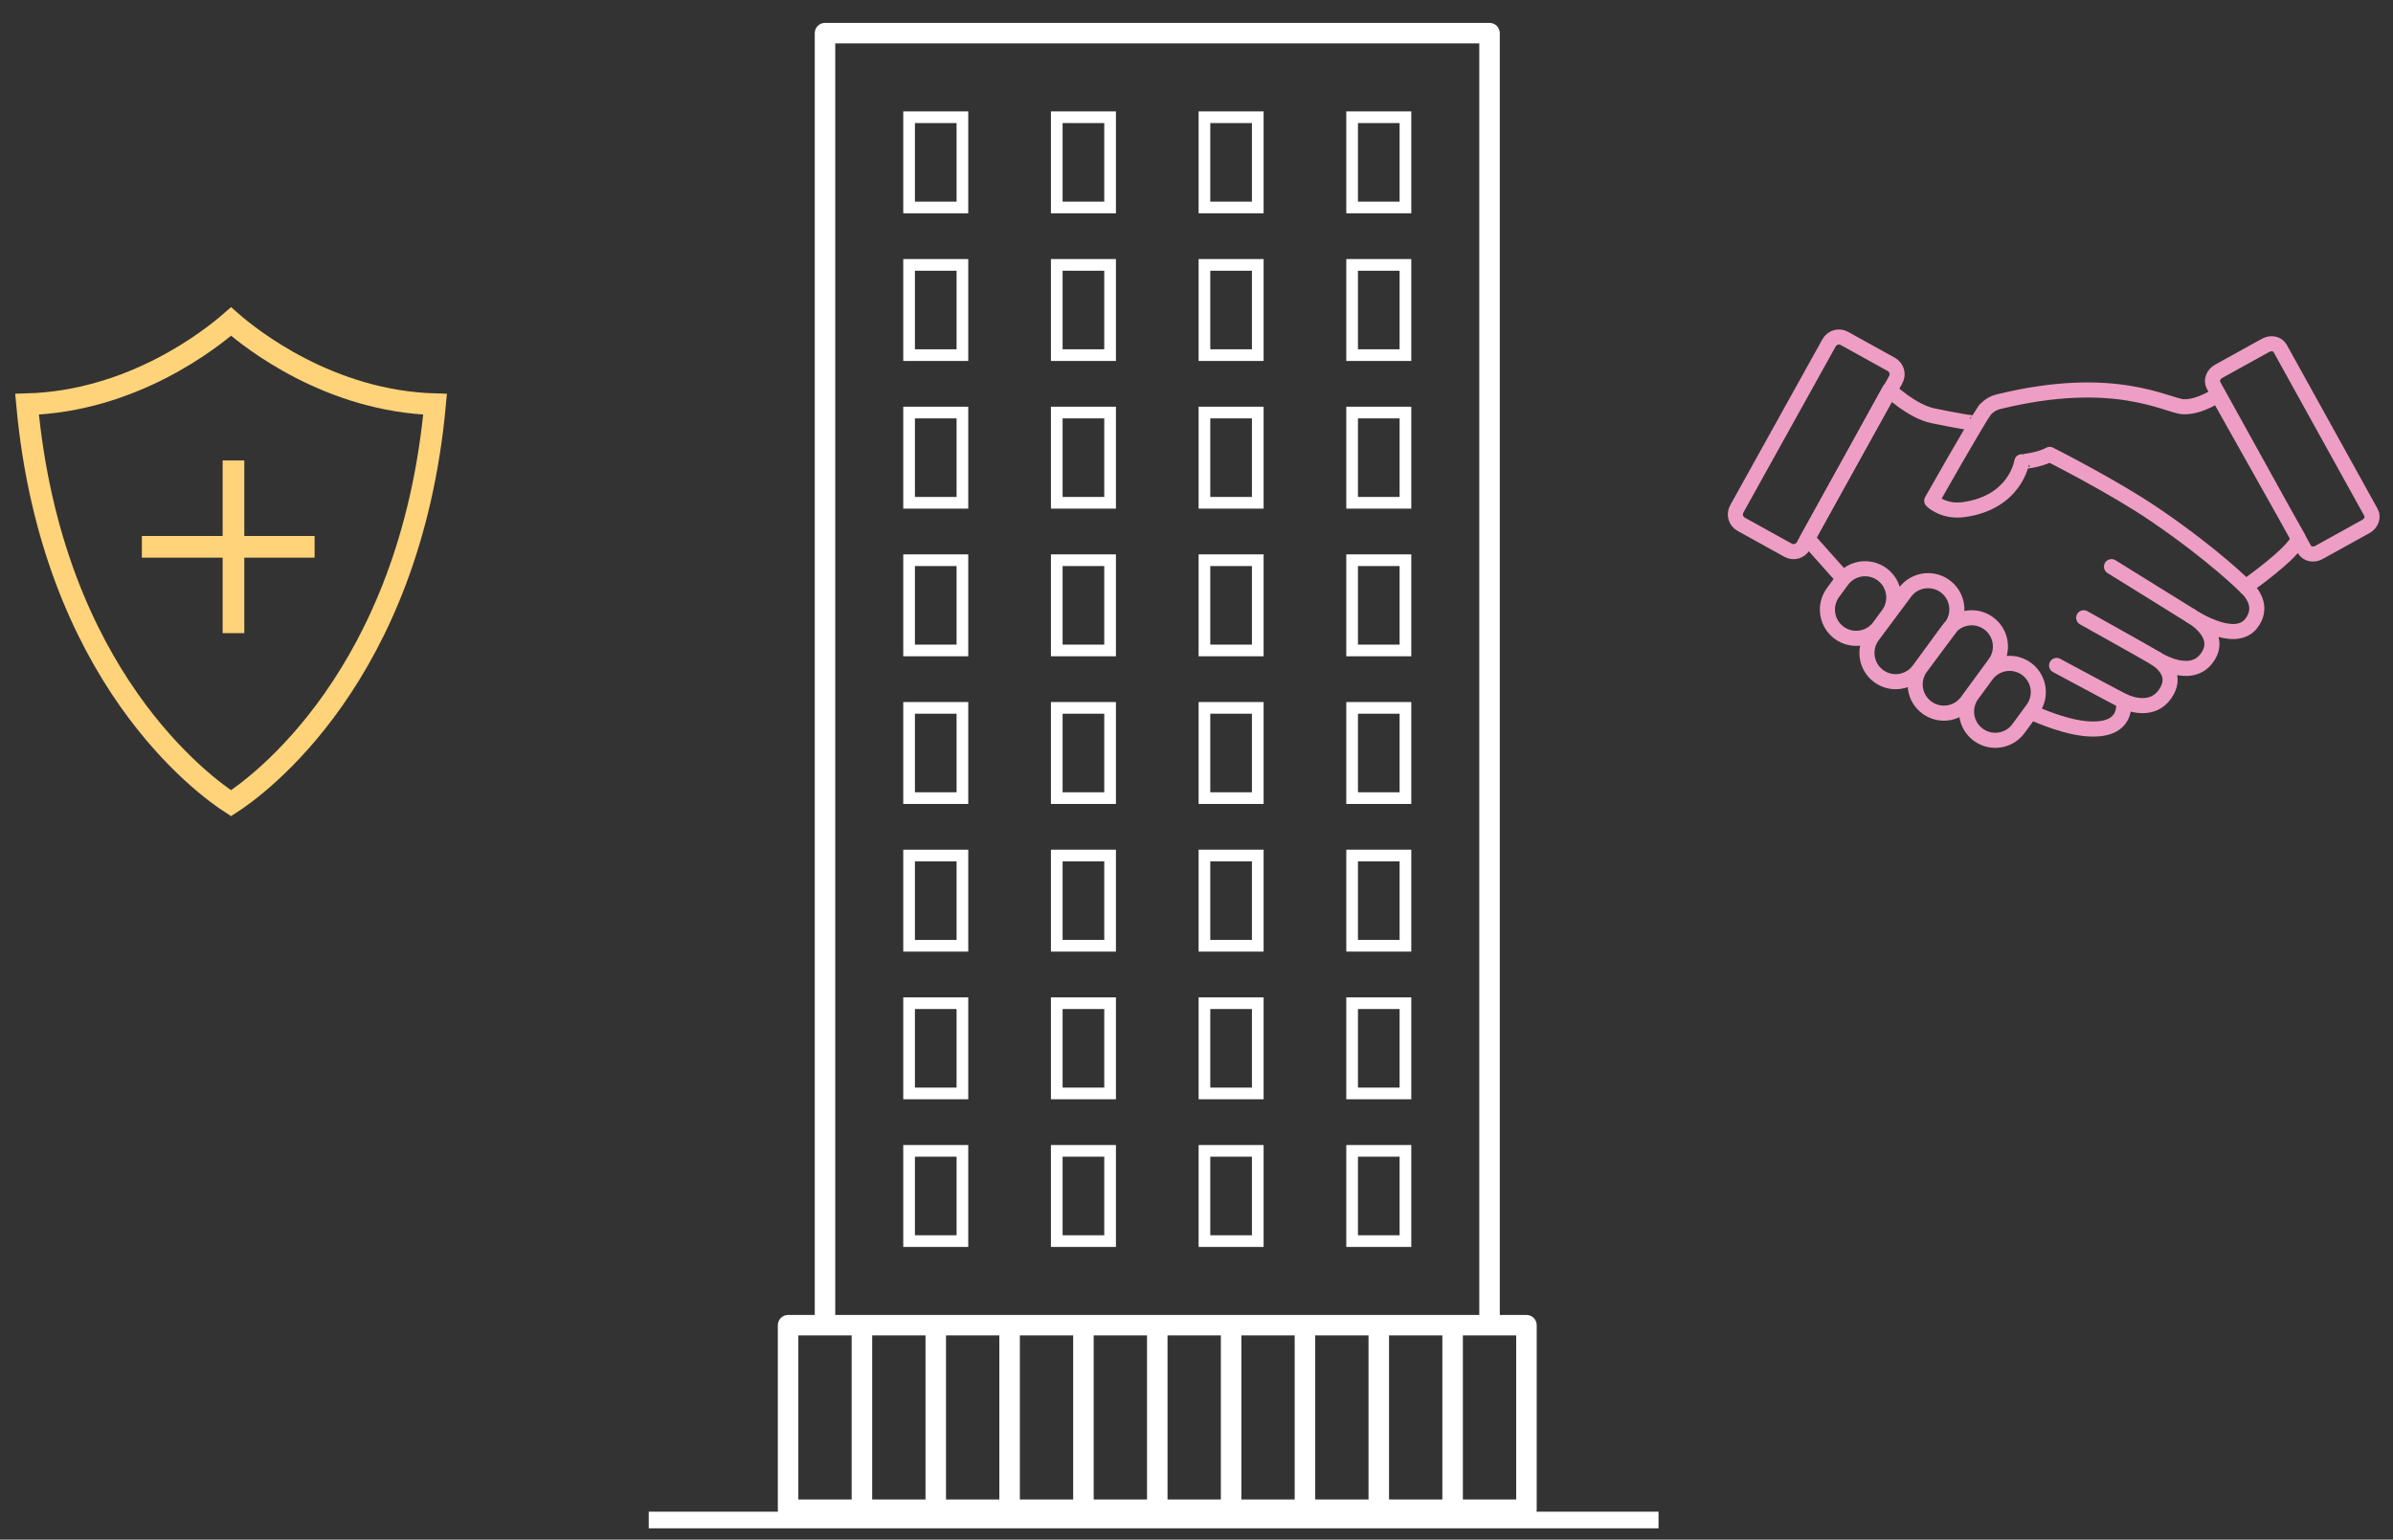 <?xml version="1.0" encoding="utf-8"?>
<!-- Generator: Adobe Illustrator 15.0.2, SVG Export Plug-In . SVG Version: 6.00 Build 0)  -->
<!DOCTYPE svg PUBLIC "-//W3C//DTD SVG 1.1//EN" "http://www.w3.org/Graphics/SVG/1.1/DTD/svg11.dtd">
<svg version="1.1" id="Layer_1" xmlns="http://www.w3.org/2000/svg" xmlns:xlink="http://www.w3.org/1999/xlink" x="0px" y="0px"
	 width="287.058px" height="184.706px" viewBox="0 0 287.058 184.706" enable-background="new 0 0 287.058 184.706"
	 xml:space="preserve">
<rect x="0" y="0" width="287.058" height="184.706" fill="#333333" stroke="none"/>
<line fill="none" stroke="#FED379" stroke-width="2.6" x1="28.005" y1="55.24" x2="28.005" y2="75.958"/>
<line fill="none" stroke="#FED379" stroke-width="2.6" x1="37.737" y1="65.601" x2="17.018" y2="65.601"/>
<g>
	<defs>
		<rect id="SVGID_1_" x="1.823" y="2.746" width="283.632" height="180.607"/>
	</defs>
	<clipPath id="SVGID_2_">
		<use xlink:href="#SVGID_1_"  overflow="visible"/>
	</clipPath>
	<path clip-path="url(#SVGID_2_)" fill="none" stroke="#FED379" stroke-width="2.6" d="M27.716,38.572
		c2.434,2.131,11.806,9.563,24.475,9.924c-2.995,32.711-21.414,45.891-24.475,47.866c-3.062-1.976-21.48-15.155-24.473-47.866
		C15.911,48.135,25.282,40.703,27.716,38.572z"/>
	
		<line clip-path="url(#SVGID_2_)" fill="none" stroke="#FFFFFF" stroke-width="2" x1="77.823" y1="182.353" x2="198.953" y2="182.353"/>
</g>
<path fill="none" stroke="#FFFFFF" stroke-width="1.4" stroke-miterlimit="10" d="M109.052,138.066h6.397v10.826h-6.397V138.066z
	 M133.164,148.892h-6.397v-10.826h6.397V148.892z M150.879,148.892h-6.397v-10.826h6.397V148.892z M168.594,148.892h-6.397v-10.826
	h6.397V148.892z M109.052,120.351h6.397v10.826h-6.397V120.351z M133.164,131.177h-6.397v-10.826h6.397V131.177z M150.879,131.177
	h-6.397v-10.826h6.397V131.177z M168.594,131.177h-6.397v-10.826h6.397V131.177z M109.052,102.637h6.397v10.826h-6.397V102.637z
	 M133.164,113.462h-6.397v-10.826h6.397V113.462z M150.879,113.462h-6.397v-10.826h6.397V113.462z M168.594,113.462h-6.397v-10.826
	h6.397V113.462z M109.052,84.922h6.397v10.825h-6.397V84.922z M133.164,95.748h-6.397V84.922h6.397V95.748z M150.879,95.748h-6.397
	V84.922h6.397V95.748z M168.594,95.748h-6.397V84.922h6.397V95.748z M109.052,67.207h6.397v10.826h-6.397V67.207z M133.164,78.033
	h-6.397V67.207h6.397V78.033z M150.879,78.033h-6.397V67.207h6.397V78.033z M168.594,78.033h-6.397V67.207h6.397V78.033z
	 M109.052,49.493h6.397v10.826h-6.397V49.493z M133.164,60.318h-6.397V49.492h6.397V60.318z M150.879,60.318h-6.397V49.492h6.397
	V60.318z M168.594,60.318h-6.397V49.492h6.397V60.318z M109.052,31.778h6.397v10.826h-6.397V31.778z M133.164,42.604h-6.397V31.778
	h6.397V42.604z M150.879,42.604h-6.397V31.778h6.397V42.604z M168.594,42.604h-6.397V31.778h6.397V42.604z M109.052,14.063h6.397
	v10.826h-6.397V14.063z M133.164,24.889h-6.397V14.063h6.397V24.889z M150.879,24.889h-6.397V14.063h6.397V24.889z M168.594,24.889
	h-6.397V14.063h6.397V24.889z"/>
<g>
	<defs>
		<rect id="SVGID_3_" x="1.823" y="2.746" width="283.632" height="180.607"/>
	</defs>
	<clipPath id="SVGID_4_">
		<use xlink:href="#SVGID_3_"  overflow="visible"/>
	</clipPath>
	<path clip-path="url(#SVGID_4_)" fill="#FFFFFF" d="M181.879,179.892h-6.396v-19.683h6.396V179.892z M95.766,160.209h6.398
		l-0.001,19.683h-6.397V160.209z M166.625,160.209h6.396v19.683h-6.396V160.209z M157.768,160.209h6.396v19.683h-6.396V160.209z
		 M148.911,160.209h6.396v19.683h-6.396V160.209z M140.053,160.209h6.397v19.683h-6.397V160.209z M131.196,160.209h6.397v19.683
		h-6.397V160.209z M122.339,160.209h6.397l-0.001,19.683h-6.396V160.209z M113.48,160.209h6.397v19.683h-6.397V160.209z
		 M111.021,160.209v19.683h-6.397v-19.683H111.021z M100.195,157.75V5.207h77.256V157.75 M183.11,157.75h-3.198V3.976
		c0-0.68-0.551-1.231-1.231-1.231H98.965c-0.68,0-1.23,0.551-1.23,1.231V157.75h-3.199c-0.679,0-1.23,0.551-1.23,1.229v22.145
		c0,0.679,0.551,1.229,1.23,1.229h88.574c0.679,0,1.229-0.551,1.229-1.229v-22.145C184.339,158.3,183.789,157.75,183.11,157.75"/>
	
		<path clip-path="url(#SVGID_4_)" fill="none" stroke="#EE9EC4" stroke-width="1.809" stroke-linejoin="round" stroke-miterlimit="10" d="
		M237.016,50.696c-0.127,0.18-2.655-0.309-5.114-0.809c-2.556-0.521-5.243-3.102-5.243-3.102l-9.831,17.816l4.296,4.818
		 M243.679,85.449c0,0,3.443,1.627,6.31,1.946c2.283,0.252,4.98-0.112,4.771-3.265l0.003,0.001c1.018,0.448,3.492,1.236,4.963-0.881
		c1.449-2.091-0.082-3.562-1.07-4.23l-0.003,0.002c0,0,3.988,2.623,6.015,0.002c2.238-2.894-1.842-5.128-1.842-5.128
		s5.202,3.516,7.229,0.896c1.396-1.805,0.32-3.481-0.676-4.391"/>
	
		<path clip-path="url(#SVGID_4_)" fill="none" stroke="#EE9EC4" stroke-width="1.809" stroke-linecap="round" stroke-linejoin="round" stroke-miterlimit="10" d="
		M262.824,73.896l-9.534-5.917 M246.704,79.833c0,0,7.771,4.173,8.057,4.298 M258.655,79.02c-0.393-0.265-8.7-4.908-8.7-4.908"/>
	
		<path clip-path="url(#SVGID_4_)" fill="none" stroke="#EE9EC4" stroke-width="1.809" stroke-linejoin="round" stroke-miterlimit="10" d="
		M235.968,84.145c-1.125,1.535-3.285,1.868-4.819,0.743c-1.536-1.126-1.868-3.285-0.743-4.822l3.332-4.544
		c1.127-1.534,3.282-1.869,4.819-0.742c1.537,1.125,1.868,3.285,0.742,4.82L235.968,84.145z M230.183,80.37
		c-1.126,1.536-3.284,1.87-4.82,0.743c-1.535-1.125-1.867-3.285-0.743-4.819l3.89-5.223c1.125-1.539,3.285-1.868,4.821-0.742
		c1.535,1.125,1.869,3.285,0.741,4.819L230.183,80.37z M242.131,87.404c-1.127,1.536-3.284,1.869-4.82,0.743
		s-1.869-3.285-0.742-4.821l1.713-2.336c1.125-1.535,3.284-1.867,4.819-0.742c1.536,1.127,1.868,3.286,0.742,4.821L242.131,87.404z
		 M225.443,75.17c-1.126,1.535-3.283,1.868-4.82,0.742c-1.536-1.126-1.867-3.284-0.743-4.82l1.067-1.453
		c1.126-1.536,3.283-1.868,4.82-0.743c1.535,1.127,1.866,3.285,0.742,4.819L225.443,75.17z M245.874,54.514
		c0,0,7.642,3.852,12.6,7.228c7.21,4.91,10.904,8.659,10.904,8.659s5.719-3.971,6.354-5.799l-9.689-17.238
		c0,0-2.146,1.509-4.131,1.43c-1.939-0.077-8.145-4.064-22.243-0.585c-0.943,0.233-1.56,0.969-1.56,0.969
		c-1.021,1.422-6.384,10.893-6.384,10.893s1.368,1.419,3.893,1.059c6.192-0.885,6.911-5.741,6.911-5.741
		S244.602,55.228,245.874,54.514z M208.338,61.056c-0.361,0.652-0.126,1.476,0.527,1.837l5.628,3.115
		c0.652,0.363,1.476,0.127,1.838-0.525l11.071-19.929c0.36-0.653,0.125-1.477-0.526-1.837l-5.631-3.118
		c-0.653-0.361-1.474-0.124-1.835,0.527L208.338,61.056z M284.419,61.477c0.314,0.566,0.04,1.319-0.613,1.682l-5.628,3.116
		c-0.652,0.362-1.435,0.196-1.75-0.372l-10.896-19.675c-0.314-0.566-0.04-1.319,0.612-1.681l5.63-3.117
		c0.652-0.362,1.436-0.195,1.75,0.371L284.419,61.477z"/>
</g>
</svg>
